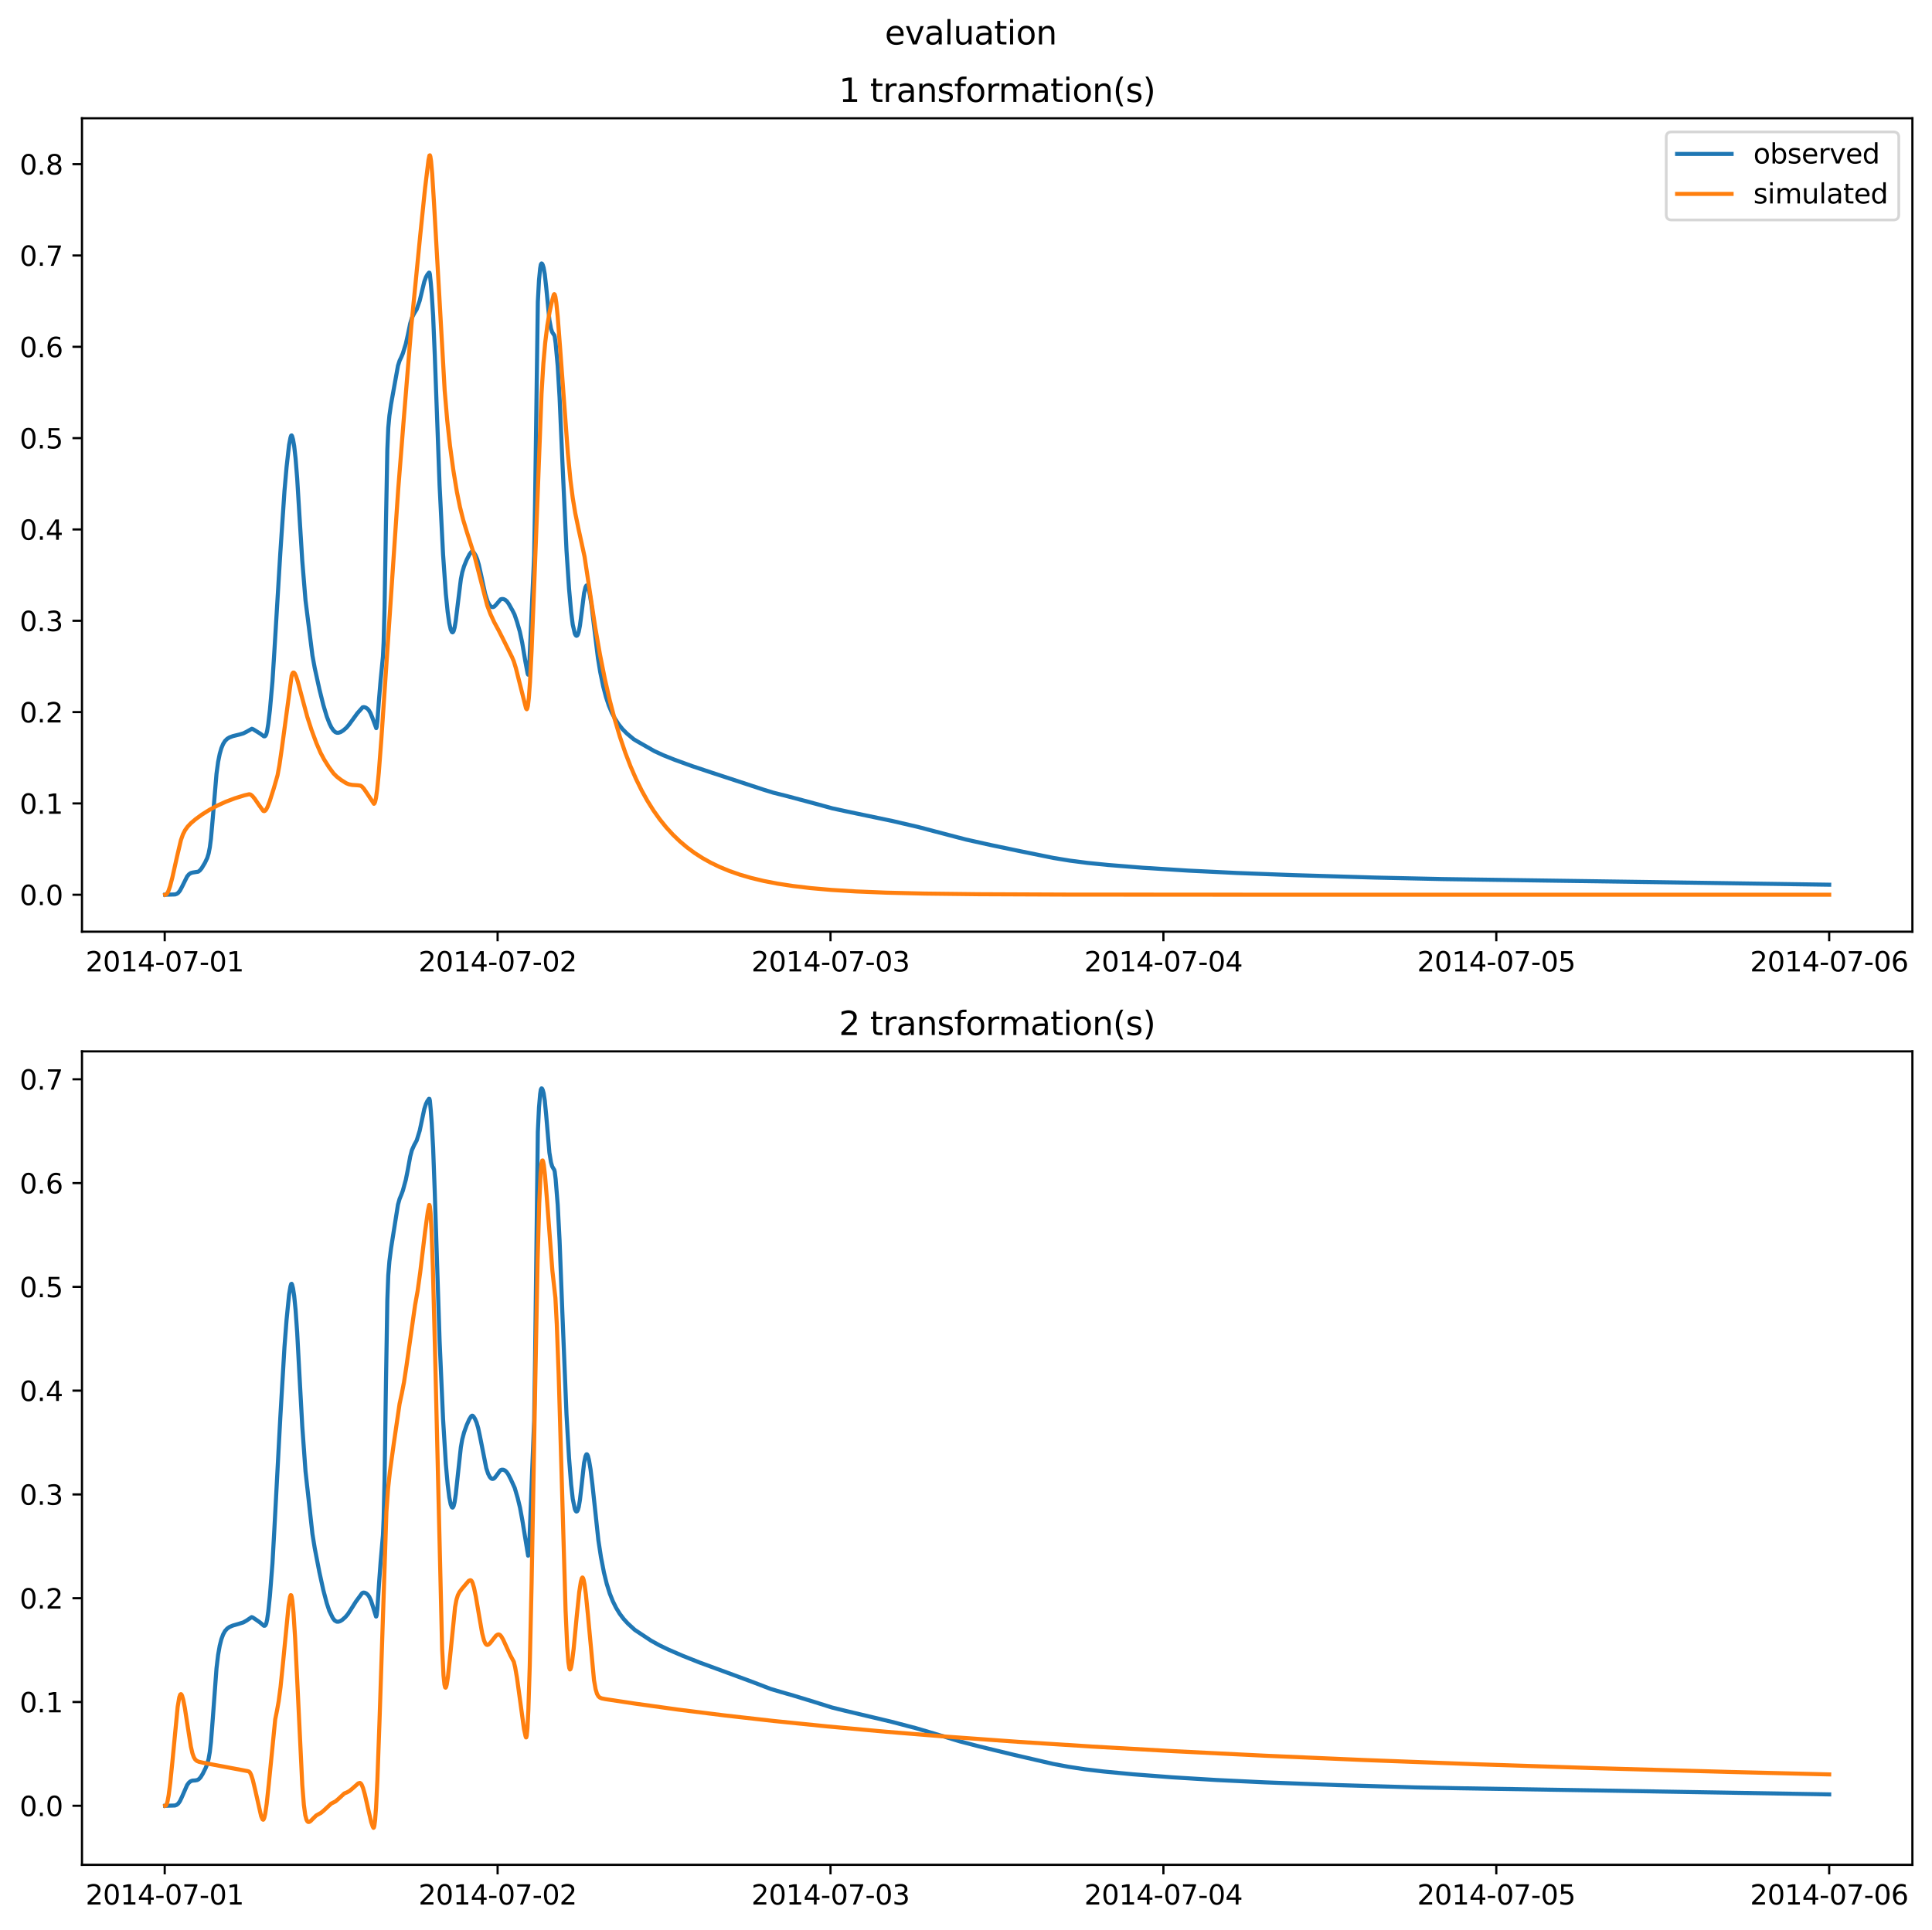 <?xml version="1.0" encoding="utf-8" standalone="no"?>
<!DOCTYPE svg PUBLIC "-//W3C//DTD SVG 1.1//EN"
  "http://www.w3.org/Graphics/SVG/1.1/DTD/svg11.dtd">
<svg xmlns:xlink="http://www.w3.org/1999/xlink" width="709.427pt" height="708.798pt" viewBox="0 0 709.427 708.798" xmlns="http://www.w3.org/2000/svg" version="1.1">
 <defs>
  <style type="text/css">*{stroke-linejoin: round; stroke-linecap: butt}</style>
 </defs>
 <g id="figure_1">
  <g id="patch_1">
   <path d="M 0 708.798 
L 709.427 708.798 
L 709.427 0 
L 0 0 
z
" style="fill: #ffffff"/>
  </g>
  <g id="axes_1">
   <g id="patch_2">
    <path d="M 30.103 342.2 
L 702.227 342.2 
L 702.227 43.44 
L 30.103 43.44 
z
" style="fill: #ffffff"/>
   </g>
   <g id="matplotlib.axis_1">
    <g id="xtick_1">
     <g id="line2d_1">
      <defs>
       <path id="md263e2bfe2" d="M 0 0 
L 0 3.5 
" style="stroke: #000000; stroke-width: 0.8"/>
      </defs>
      <g>
       <use xlink:href="#md263e2bfe2" x="60.484" y="342.2" style="stroke: #000000; stroke-width: 0.8"/>
      </g>
     </g>
     <g id="text_1">
      <!-- 2014-07-01 -->
      <g transform="translate(31.427 356.798) scale(0.1 -0.1)">
       <defs>
        <path id="DejaVuSans-32" d="M 1228 531 
L 3431 531 
L 3431 0 
L 469 0 
L 469 531 
Q 828 903 1448 1529 
Q 2069 2156 2228 2338 
Q 2531 2678 2651 2914 
Q 2772 3150 2772 3378 
Q 2772 3750 2511 3984 
Q 2250 4219 1831 4219 
Q 1534 4219 1204 4116 
Q 875 4013 500 3803 
L 500 4441 
Q 881 4594 1212 4672 
Q 1544 4750 1819 4750 
Q 2544 4750 2975 4387 
Q 3406 4025 3406 3419 
Q 3406 3131 3298 2873 
Q 3191 2616 2906 2266 
Q 2828 2175 2409 1742 
Q 1991 1309 1228 531 
z
" transform="scale(0.016)"/>
        <path id="DejaVuSans-30" d="M 2034 4250 
Q 1547 4250 1301 3770 
Q 1056 3291 1056 2328 
Q 1056 1369 1301 889 
Q 1547 409 2034 409 
Q 2525 409 2770 889 
Q 3016 1369 3016 2328 
Q 3016 3291 2770 3770 
Q 2525 4250 2034 4250 
z
M 2034 4750 
Q 2819 4750 3233 4129 
Q 3647 3509 3647 2328 
Q 3647 1150 3233 529 
Q 2819 -91 2034 -91 
Q 1250 -91 836 529 
Q 422 1150 422 2328 
Q 422 3509 836 4129 
Q 1250 4750 2034 4750 
z
" transform="scale(0.016)"/>
        <path id="DejaVuSans-31" d="M 794 531 
L 1825 531 
L 1825 4091 
L 703 3866 
L 703 4441 
L 1819 4666 
L 2450 4666 
L 2450 531 
L 3481 531 
L 3481 0 
L 794 0 
L 794 531 
z
" transform="scale(0.016)"/>
        <path id="DejaVuSans-34" d="M 2419 4116 
L 825 1625 
L 2419 1625 
L 2419 4116 
z
M 2253 4666 
L 3047 4666 
L 3047 1625 
L 3713 1625 
L 3713 1100 
L 3047 1100 
L 3047 0 
L 2419 0 
L 2419 1100 
L 313 1100 
L 313 1709 
L 2253 4666 
z
" transform="scale(0.016)"/>
        <path id="DejaVuSans-2d" d="M 313 2009 
L 1997 2009 
L 1997 1497 
L 313 1497 
L 313 2009 
z
" transform="scale(0.016)"/>
        <path id="DejaVuSans-37" d="M 525 4666 
L 3525 4666 
L 3525 4397 
L 1831 0 
L 1172 0 
L 2766 4134 
L 525 4134 
L 525 4666 
z
" transform="scale(0.016)"/>
       </defs>
       <use xlink:href="#DejaVuSans-32"/>
       <use xlink:href="#DejaVuSans-30" x="63.623"/>
       <use xlink:href="#DejaVuSans-31" x="127.246"/>
       <use xlink:href="#DejaVuSans-34" x="190.869"/>
       <use xlink:href="#DejaVuSans-2d" x="254.492"/>
       <use xlink:href="#DejaVuSans-30" x="290.576"/>
       <use xlink:href="#DejaVuSans-37" x="354.199"/>
       <use xlink:href="#DejaVuSans-2d" x="417.822"/>
       <use xlink:href="#DejaVuSans-30" x="453.906"/>
       <use xlink:href="#DejaVuSans-31" x="517.529"/>
      </g>
     </g>
    </g>
    <g id="xtick_2">
     <g id="line2d_2">
      <g>
       <use xlink:href="#md263e2bfe2" x="182.723" y="342.2" style="stroke: #000000; stroke-width: 0.8"/>
      </g>
     </g>
     <g id="text_2">
      <!-- 2014-07-02 -->
      <g transform="translate(153.665 356.798) scale(0.1 -0.1)">
       <use xlink:href="#DejaVuSans-32"/>
       <use xlink:href="#DejaVuSans-30" x="63.623"/>
       <use xlink:href="#DejaVuSans-31" x="127.246"/>
       <use xlink:href="#DejaVuSans-34" x="190.869"/>
       <use xlink:href="#DejaVuSans-2d" x="254.492"/>
       <use xlink:href="#DejaVuSans-30" x="290.576"/>
       <use xlink:href="#DejaVuSans-37" x="354.199"/>
       <use xlink:href="#DejaVuSans-2d" x="417.822"/>
       <use xlink:href="#DejaVuSans-30" x="453.906"/>
       <use xlink:href="#DejaVuSans-32" x="517.529"/>
      </g>
     </g>
    </g>
    <g id="xtick_3">
     <g id="line2d_3">
      <g>
       <use xlink:href="#md263e2bfe2" x="304.961" y="342.2" style="stroke: #000000; stroke-width: 0.8"/>
      </g>
     </g>
     <g id="text_3">
      <!-- 2014-07-03 -->
      <g transform="translate(275.903 356.798) scale(0.1 -0.1)">
       <defs>
        <path id="DejaVuSans-33" d="M 2597 2516 
Q 3050 2419 3304 2112 
Q 3559 1806 3559 1356 
Q 3559 666 3084 287 
Q 2609 -91 1734 -91 
Q 1441 -91 1130 -33 
Q 819 25 488 141 
L 488 750 
Q 750 597 1062 519 
Q 1375 441 1716 441 
Q 2309 441 2620 675 
Q 2931 909 2931 1356 
Q 2931 1769 2642 2001 
Q 2353 2234 1838 2234 
L 1294 2234 
L 1294 2753 
L 1863 2753 
Q 2328 2753 2575 2939 
Q 2822 3125 2822 3475 
Q 2822 3834 2567 4026 
Q 2313 4219 1838 4219 
Q 1578 4219 1281 4162 
Q 984 4106 628 3988 
L 628 4550 
Q 988 4650 1302 4700 
Q 1616 4750 1894 4750 
Q 2613 4750 3031 4423 
Q 3450 4097 3450 3541 
Q 3450 3153 3228 2886 
Q 3006 2619 2597 2516 
z
" transform="scale(0.016)"/>
       </defs>
       <use xlink:href="#DejaVuSans-32"/>
       <use xlink:href="#DejaVuSans-30" x="63.623"/>
       <use xlink:href="#DejaVuSans-31" x="127.246"/>
       <use xlink:href="#DejaVuSans-34" x="190.869"/>
       <use xlink:href="#DejaVuSans-2d" x="254.492"/>
       <use xlink:href="#DejaVuSans-30" x="290.576"/>
       <use xlink:href="#DejaVuSans-37" x="354.199"/>
       <use xlink:href="#DejaVuSans-2d" x="417.822"/>
       <use xlink:href="#DejaVuSans-30" x="453.906"/>
       <use xlink:href="#DejaVuSans-33" x="517.529"/>
      </g>
     </g>
    </g>
    <g id="xtick_4">
     <g id="line2d_4">
      <g>
       <use xlink:href="#md263e2bfe2" x="427.199" y="342.2" style="stroke: #000000; stroke-width: 0.8"/>
      </g>
     </g>
     <g id="text_4">
      <!-- 2014-07-04 -->
      <g transform="translate(398.141 356.798) scale(0.1 -0.1)">
       <use xlink:href="#DejaVuSans-32"/>
       <use xlink:href="#DejaVuSans-30" x="63.623"/>
       <use xlink:href="#DejaVuSans-31" x="127.246"/>
       <use xlink:href="#DejaVuSans-34" x="190.869"/>
       <use xlink:href="#DejaVuSans-2d" x="254.492"/>
       <use xlink:href="#DejaVuSans-30" x="290.576"/>
       <use xlink:href="#DejaVuSans-37" x="354.199"/>
       <use xlink:href="#DejaVuSans-2d" x="417.822"/>
       <use xlink:href="#DejaVuSans-30" x="453.906"/>
       <use xlink:href="#DejaVuSans-34" x="517.529"/>
      </g>
     </g>
    </g>
    <g id="xtick_5">
     <g id="line2d_5">
      <g>
       <use xlink:href="#md263e2bfe2" x="549.437" y="342.2" style="stroke: #000000; stroke-width: 0.8"/>
      </g>
     </g>
     <g id="text_5">
      <!-- 2014-07-05 -->
      <g transform="translate(520.38 356.798) scale(0.1 -0.1)">
       <defs>
        <path id="DejaVuSans-35" d="M 691 4666 
L 3169 4666 
L 3169 4134 
L 1269 4134 
L 1269 2991 
Q 1406 3038 1543 3061 
Q 1681 3084 1819 3084 
Q 2600 3084 3056 2656 
Q 3513 2228 3513 1497 
Q 3513 744 3044 326 
Q 2575 -91 1722 -91 
Q 1428 -91 1123 -41 
Q 819 9 494 109 
L 494 744 
Q 775 591 1075 516 
Q 1375 441 1709 441 
Q 2250 441 2565 725 
Q 2881 1009 2881 1497 
Q 2881 1984 2565 2268 
Q 2250 2553 1709 2553 
Q 1456 2553 1204 2497 
Q 953 2441 691 2322 
L 691 4666 
z
" transform="scale(0.016)"/>
       </defs>
       <use xlink:href="#DejaVuSans-32"/>
       <use xlink:href="#DejaVuSans-30" x="63.623"/>
       <use xlink:href="#DejaVuSans-31" x="127.246"/>
       <use xlink:href="#DejaVuSans-34" x="190.869"/>
       <use xlink:href="#DejaVuSans-2d" x="254.492"/>
       <use xlink:href="#DejaVuSans-30" x="290.576"/>
       <use xlink:href="#DejaVuSans-37" x="354.199"/>
       <use xlink:href="#DejaVuSans-2d" x="417.822"/>
       <use xlink:href="#DejaVuSans-30" x="453.906"/>
       <use xlink:href="#DejaVuSans-35" x="517.529"/>
      </g>
     </g>
    </g>
    <g id="xtick_6">
     <g id="line2d_6">
      <g>
       <use xlink:href="#md263e2bfe2" x="671.676" y="342.2" style="stroke: #000000; stroke-width: 0.8"/>
      </g>
     </g>
     <g id="text_6">
      <!-- 2014-07-06 -->
      <g transform="translate(642.618 356.798) scale(0.1 -0.1)">
       <defs>
        <path id="DejaVuSans-36" d="M 2113 2584 
Q 1688 2584 1439 2293 
Q 1191 2003 1191 1497 
Q 1191 994 1439 701 
Q 1688 409 2113 409 
Q 2538 409 2786 701 
Q 3034 994 3034 1497 
Q 3034 2003 2786 2293 
Q 2538 2584 2113 2584 
z
M 3366 4563 
L 3366 3988 
Q 3128 4100 2886 4159 
Q 2644 4219 2406 4219 
Q 1781 4219 1451 3797 
Q 1122 3375 1075 2522 
Q 1259 2794 1537 2939 
Q 1816 3084 2150 3084 
Q 2853 3084 3261 2657 
Q 3669 2231 3669 1497 
Q 3669 778 3244 343 
Q 2819 -91 2113 -91 
Q 1303 -91 875 529 
Q 447 1150 447 2328 
Q 447 3434 972 4092 
Q 1497 4750 2381 4750 
Q 2619 4750 2861 4703 
Q 3103 4656 3366 4563 
z
" transform="scale(0.016)"/>
       </defs>
       <use xlink:href="#DejaVuSans-32"/>
       <use xlink:href="#DejaVuSans-30" x="63.623"/>
       <use xlink:href="#DejaVuSans-31" x="127.246"/>
       <use xlink:href="#DejaVuSans-34" x="190.869"/>
       <use xlink:href="#DejaVuSans-2d" x="254.492"/>
       <use xlink:href="#DejaVuSans-30" x="290.576"/>
       <use xlink:href="#DejaVuSans-37" x="354.199"/>
       <use xlink:href="#DejaVuSans-2d" x="417.822"/>
       <use xlink:href="#DejaVuSans-30" x="453.906"/>
       <use xlink:href="#DejaVuSans-36" x="517.529"/>
      </g>
     </g>
    </g>
   </g>
   <g id="matplotlib.axis_2">
    <g id="ytick_1">
     <g id="line2d_7">
      <defs>
       <path id="m4f3eb4eb2c" d="M 0 0 
L -3.5 0 
" style="stroke: #000000; stroke-width: 0.8"/>
      </defs>
      <g>
       <use xlink:href="#m4f3eb4eb2c" x="30.103" y="328.62" style="stroke: #000000; stroke-width: 0.8"/>
      </g>
     </g>
     <g id="text_7">
      <!-- 0.0 -->
      <g transform="translate(7.2 332.419) scale(0.1 -0.1)">
       <defs>
        <path id="DejaVuSans-2e" d="M 684 794 
L 1344 794 
L 1344 0 
L 684 0 
L 684 794 
z
" transform="scale(0.016)"/>
       </defs>
       <use xlink:href="#DejaVuSans-30"/>
       <use xlink:href="#DejaVuSans-2e" x="63.623"/>
       <use xlink:href="#DejaVuSans-30" x="95.41"/>
      </g>
     </g>
    </g>
    <g id="ytick_2">
     <g id="line2d_8">
      <g>
       <use xlink:href="#m4f3eb4eb2c" x="30.103" y="295.079" style="stroke: #000000; stroke-width: 0.8"/>
      </g>
     </g>
     <g id="text_8">
      <!-- 0.1 -->
      <g transform="translate(7.2 298.878) scale(0.1 -0.1)">
       <use xlink:href="#DejaVuSans-30"/>
       <use xlink:href="#DejaVuSans-2e" x="63.623"/>
       <use xlink:href="#DejaVuSans-31" x="95.41"/>
      </g>
     </g>
    </g>
    <g id="ytick_3">
     <g id="line2d_9">
      <g>
       <use xlink:href="#m4f3eb4eb2c" x="30.103" y="261.538" style="stroke: #000000; stroke-width: 0.8"/>
      </g>
     </g>
     <g id="text_9">
      <!-- 0.2 -->
      <g transform="translate(7.2 265.337) scale(0.1 -0.1)">
       <use xlink:href="#DejaVuSans-30"/>
       <use xlink:href="#DejaVuSans-2e" x="63.623"/>
       <use xlink:href="#DejaVuSans-32" x="95.41"/>
      </g>
     </g>
    </g>
    <g id="ytick_4">
     <g id="line2d_10">
      <g>
       <use xlink:href="#m4f3eb4eb2c" x="30.103" y="227.997" style="stroke: #000000; stroke-width: 0.8"/>
      </g>
     </g>
     <g id="text_10">
      <!-- 0.3 -->
      <g transform="translate(7.2 231.796) scale(0.1 -0.1)">
       <use xlink:href="#DejaVuSans-30"/>
       <use xlink:href="#DejaVuSans-2e" x="63.623"/>
       <use xlink:href="#DejaVuSans-33" x="95.41"/>
      </g>
     </g>
    </g>
    <g id="ytick_5">
     <g id="line2d_11">
      <g>
       <use xlink:href="#m4f3eb4eb2c" x="30.103" y="194.456" style="stroke: #000000; stroke-width: 0.8"/>
      </g>
     </g>
     <g id="text_11">
      <!-- 0.4 -->
      <g transform="translate(7.2 198.255) scale(0.1 -0.1)">
       <use xlink:href="#DejaVuSans-30"/>
       <use xlink:href="#DejaVuSans-2e" x="63.623"/>
       <use xlink:href="#DejaVuSans-34" x="95.41"/>
      </g>
     </g>
    </g>
    <g id="ytick_6">
     <g id="line2d_12">
      <g>
       <use xlink:href="#m4f3eb4eb2c" x="30.103" y="160.915" style="stroke: #000000; stroke-width: 0.8"/>
      </g>
     </g>
     <g id="text_12">
      <!-- 0.5 -->
      <g transform="translate(7.2 164.714) scale(0.1 -0.1)">
       <use xlink:href="#DejaVuSans-30"/>
       <use xlink:href="#DejaVuSans-2e" x="63.623"/>
       <use xlink:href="#DejaVuSans-35" x="95.41"/>
      </g>
     </g>
    </g>
    <g id="ytick_7">
     <g id="line2d_13">
      <g>
       <use xlink:href="#m4f3eb4eb2c" x="30.103" y="127.374" style="stroke: #000000; stroke-width: 0.8"/>
      </g>
     </g>
     <g id="text_13">
      <!-- 0.6 -->
      <g transform="translate(7.2 131.174) scale(0.1 -0.1)">
       <use xlink:href="#DejaVuSans-30"/>
       <use xlink:href="#DejaVuSans-2e" x="63.623"/>
       <use xlink:href="#DejaVuSans-36" x="95.41"/>
      </g>
     </g>
    </g>
    <g id="ytick_8">
     <g id="line2d_14">
      <g>
       <use xlink:href="#m4f3eb4eb2c" x="30.103" y="93.833" style="stroke: #000000; stroke-width: 0.8"/>
      </g>
     </g>
     <g id="text_14">
      <!-- 0.7 -->
      <g transform="translate(7.2 97.633) scale(0.1 -0.1)">
       <use xlink:href="#DejaVuSans-30"/>
       <use xlink:href="#DejaVuSans-2e" x="63.623"/>
       <use xlink:href="#DejaVuSans-37" x="95.41"/>
      </g>
     </g>
    </g>
    <g id="ytick_9">
     <g id="line2d_15">
      <g>
       <use xlink:href="#m4f3eb4eb2c" x="30.103" y="60.292" style="stroke: #000000; stroke-width: 0.8"/>
      </g>
     </g>
     <g id="text_15">
      <!-- 0.8 -->
      <g transform="translate(7.2 64.092) scale(0.1 -0.1)">
       <defs>
        <path id="DejaVuSans-38" d="M 2034 2216 
Q 1584 2216 1326 1975 
Q 1069 1734 1069 1313 
Q 1069 891 1326 650 
Q 1584 409 2034 409 
Q 2484 409 2743 651 
Q 3003 894 3003 1313 
Q 3003 1734 2745 1975 
Q 2488 2216 2034 2216 
z
M 1403 2484 
Q 997 2584 770 2862 
Q 544 3141 544 3541 
Q 544 4100 942 4425 
Q 1341 4750 2034 4750 
Q 2731 4750 3128 4425 
Q 3525 4100 3525 3541 
Q 3525 3141 3298 2862 
Q 3072 2584 2669 2484 
Q 3125 2378 3379 2068 
Q 3634 1759 3634 1313 
Q 3634 634 3220 271 
Q 2806 -91 2034 -91 
Q 1263 -91 848 271 
Q 434 634 434 1313 
Q 434 1759 690 2068 
Q 947 2378 1403 2484 
z
M 1172 3481 
Q 1172 3119 1398 2916 
Q 1625 2713 2034 2713 
Q 2441 2713 2670 2916 
Q 2900 3119 2900 3481 
Q 2900 3844 2670 4047 
Q 2441 4250 2034 4250 
Q 1625 4250 1398 4047 
Q 1172 3844 1172 3481 
z
" transform="scale(0.016)"/>
       </defs>
       <use xlink:href="#DejaVuSans-30"/>
       <use xlink:href="#DejaVuSans-2e" x="63.623"/>
       <use xlink:href="#DejaVuSans-38" x="95.41"/>
      </g>
     </g>
    </g>
   </g>
   <g id="line2d_16">
    <path d="M 60.654 328.62 
L 64.304 328.515 
L 64.983 328.262 
L 65.493 327.868 
L 66.087 327.11 
L 66.766 325.851 
L 68.719 321.913 
L 69.398 321.11 
L 70.077 320.66 
L 70.756 320.473 
L 72.793 320.152 
L 73.387 319.695 
L 74.066 318.873 
L 75.255 316.9 
L 76.104 315.098 
L 76.613 313.427 
L 77.038 311.251 
L 77.462 308.032 
L 78.141 300.39 
L 79.499 284.209 
L 80.093 279.833 
L 80.688 276.871 
L 81.282 274.806 
L 81.961 273.197 
L 82.64 272.132 
L 83.404 271.373 
L 84.253 270.845 
L 85.526 270.368 
L 87.988 269.757 
L 89.346 269.359 
L 90.535 268.768 
L 92.487 267.663 
L 92.996 267.866 
L 95.543 269.445 
L 96.901 270.442 
L 97.241 270.428 
L 97.495 270.225 
L 97.75 269.763 
L 98.09 268.488 
L 98.514 265.835 
L 99.108 260.821 
L 100.042 250.318 
L 100.721 239.67 
L 101.994 218.568 
L 102.928 203.145 
L 104.456 180.361 
L 105.22 171.608 
L 106.154 163.374 
L 106.663 160.741 
L 106.918 159.996 
L 107.088 159.928 
L 107.258 160.202 
L 107.597 161.399 
L 108.022 163.817 
L 108.531 168.324 
L 109.125 175.741 
L 109.974 189.624 
L 110.993 206 
L 112.181 220.49 
L 114.728 240.789 
L 115.577 245.397 
L 117.274 253.104 
L 118.717 258.907 
L 119.991 263.156 
L 121.009 265.796 
L 121.688 267.17 
L 122.452 268.278 
L 123.132 268.907 
L 123.726 269.136 
L 124.32 269.127 
L 125.084 268.881 
L 126.018 268.295 
L 127.206 267.272 
L 128.14 266.184 
L 131.196 261.996 
L 133.148 259.791 
L 133.658 259.712 
L 134.252 259.872 
L 134.931 260.305 
L 135.44 260.873 
L 136.034 261.893 
L 136.714 263.557 
L 138.157 267.444 
L 138.326 266.919 
L 138.581 264.847 
L 139.175 256.861 
L 139.77 249.731 
L 140.618 241.151 
L 140.873 235.871 
L 141.213 223.089 
L 141.722 192.151 
L 142.231 165.107 
L 142.571 157.18 
L 142.995 152.601 
L 143.589 148.478 
L 146.136 134.332 
L 146.73 132.485 
L 147.409 131.034 
L 147.919 129.834 
L 149.022 126.278 
L 149.701 123.272 
L 150.635 118.791 
L 151.229 116.782 
L 152.078 115.113 
L 153.012 113.599 
L 154.116 110.438 
L 154.88 107.265 
L 155.813 103.399 
L 156.407 101.809 
L 156.917 100.887 
L 157.511 100.146 
L 157.681 100.163 
L 157.851 100.739 
L 158.19 104.017 
L 158.53 107.982 
L 159.039 115.993 
L 159.633 129.999 
L 161.416 178.281 
L 162.689 203.586 
L 163.708 218.094 
L 164.387 224.765 
L 164.981 228.937 
L 165.49 231.195 
L 165.915 232.116 
L 166.17 232.255 
L 166.339 232.159 
L 166.594 231.703 
L 166.934 230.474 
L 167.358 227.977 
L 168.122 221.656 
L 169.226 212.758 
L 169.735 210.203 
L 170.414 207.944 
L 171.348 205.639 
L 172.366 203.64 
L 173.045 202.732 
L 173.385 202.542 
L 173.64 202.619 
L 174.064 203.053 
L 174.658 204.017 
L 175.253 205.455 
L 175.847 207.511 
L 176.696 211.364 
L 178.139 218.05 
L 178.988 220.724 
L 179.582 221.95 
L 180.176 222.701 
L 180.685 222.983 
L 181.11 222.971 
L 181.534 222.743 
L 182.128 222.132 
L 183.826 220.139 
L 184.336 219.994 
L 184.93 220.05 
L 185.524 220.324 
L 186.118 220.843 
L 186.797 221.768 
L 188.155 224.164 
L 188.919 225.676 
L 189.853 228.405 
L 190.872 231.964 
L 191.721 235.901 
L 192.909 242.927 
L 193.758 247.427 
L 193.928 247.802 
L 194.013 247.71 
L 194.183 246.533 
L 194.437 242.282 
L 196.135 204.157 
L 196.474 184.83 
L 197.493 110.81 
L 197.918 102.953 
L 198.342 98.596 
L 198.597 97.143 
L 198.851 96.766 
L 199.021 96.836 
L 199.276 97.25 
L 199.615 98.336 
L 200.04 100.719 
L 200.549 105.322 
L 201.738 117.532 
L 202.332 120.717 
L 202.756 121.98 
L 203.265 122.765 
L 203.52 123.094 
L 203.69 123.67 
L 204.029 126.063 
L 204.793 134.437 
L 205.473 145.897 
L 206.491 169.091 
L 208.019 202.204 
L 208.953 216.234 
L 209.717 224.782 
L 210.311 229.402 
L 211.075 232.719 
L 211.415 233.357 
L 211.669 233.527 
L 211.924 233.437 
L 212.179 233.062 
L 212.518 232.036 
L 212.943 229.835 
L 213.452 225.971 
L 214.471 217.862 
L 214.98 215.677 
L 215.32 215.055 
L 215.489 215.016 
L 215.744 215.272 
L 216.084 216.146 
L 216.593 218.435 
L 217.187 222.147 
L 218.121 229.901 
L 219.564 241.727 
L 220.413 246.891 
L 221.516 252.185 
L 222.535 256.057 
L 223.554 259.125 
L 224.657 261.753 
L 225.761 263.862 
L 227.119 265.966 
L 228.562 267.765 
L 230.175 269.395 
L 232.722 271.526 
L 234.08 272.328 
L 240.277 275.869 
L 243.587 277.391 
L 247.577 278.993 
L 254.198 281.4 
L 261.668 283.885 
L 280.344 290.023 
L 283.909 291.12 
L 289.342 292.497 
L 299.698 295.266 
L 305.64 296.896 
L 310.903 298.031 
L 327.881 301.584 
L 337.388 303.802 
L 343.33 305.368 
L 354.62 308.328 
L 364.043 310.421 
L 374.823 312.673 
L 386.878 315.121 
L 392.905 316.104 
L 399.356 316.937 
L 406.911 317.692 
L 419.644 318.71 
L 436.367 319.765 
L 454.109 320.629 
L 474.651 321.412 
L 504.871 322.317 
L 529.828 322.872 
L 609.368 324.017 
L 671.676 324.943 
L 671.676 324.943 
" clip-path="url(#p56180c4147)" style="fill: none; stroke: #1f77b4; stroke-width: 1.5; stroke-linecap: square"/>
   </g>
   <g id="line2d_17">
    <path d="M 60.654 328.62 
L 61.079 328.458 
L 61.418 328.082 
L 61.843 327.263 
L 62.437 325.549 
L 63.286 322.311 
L 64.983 314.718 
L 66.427 308.579 
L 67.191 306.421 
L 67.955 304.926 
L 68.888 303.618 
L 70.077 302.364 
L 71.859 300.845 
L 74.236 299.119 
L 76.953 297.416 
L 79.839 295.867 
L 82.895 294.478 
L 86.205 293.22 
L 89.771 292.107 
L 91.553 291.704 
L 92.063 291.865 
L 92.657 292.328 
L 93.506 293.334 
L 95.119 295.697 
L 96.647 297.817 
L 96.986 297.934 
L 97.326 297.796 
L 97.75 297.298 
L 98.259 296.315 
L 99.023 294.314 
L 100.551 289.518 
L 101.91 284.781 
L 102.589 281.145 
L 103.522 274.661 
L 107.088 248.164 
L 107.427 247.275 
L 107.682 247.013 
L 107.937 247.04 
L 108.276 247.432 
L 108.701 248.348 
L 109.38 250.429 
L 110.738 255.52 
L 112.86 263.37 
L 114.388 268.11 
L 116.171 272.919 
L 117.699 276.469 
L 119.057 279.018 
L 120.755 281.713 
L 122.452 284.022 
L 123.641 285.224 
L 125.169 286.415 
L 127.121 287.656 
L 128.14 288.068 
L 129.328 288.296 
L 131.451 288.434 
L 132.384 288.562 
L 132.894 288.886 
L 133.573 289.619 
L 134.591 291.105 
L 137.308 295.223 
L 137.478 295.101 
L 137.732 294.535 
L 138.072 293.023 
L 138.496 289.961 
L 139.09 283.861 
L 140.024 271.546 
L 143.25 223.833 
L 146.221 179.762 
L 148.173 155.067 
L 151.06 119.508 
L 152.503 104.85 
L 154.285 86.667 
L 156.068 69.233 
L 157.341 58.795 
L 157.681 57.135 
L 157.851 57.041 
L 158.02 57.485 
L 158.275 59.092 
L 158.699 63.818 
L 159.379 74.737 
L 163.283 143.4 
L 164.217 154.357 
L 165.236 163.689 
L 166.424 172.443 
L 167.782 180.711 
L 168.886 186.165 
L 170.074 190.904 
L 171.433 195.392 
L 174.149 203.871 
L 178.903 222.373 
L 180.091 225.519 
L 181.449 228.472 
L 183.147 231.605 
L 184.59 234.443 
L 187.986 241.283 
L 188.665 242.883 
L 189.429 245.38 
L 190.787 250.79 
L 193.164 260.201 
L 193.419 260.498 
L 193.588 260.286 
L 193.843 259.239 
L 194.183 256.391 
L 194.607 250.574 
L 195.201 238.932 
L 196.135 215.488 
L 198.851 144.502 
L 199.53 133.476 
L 200.21 125.752 
L 200.974 119.573 
L 201.822 114.555 
L 202.756 110.323 
L 203.35 108.233 
L 203.52 108.035 
L 203.69 108.173 
L 203.945 109.027 
L 204.284 111.256 
L 204.793 116.357 
L 205.727 128.608 
L 208.529 166.628 
L 209.462 176.29 
L 210.311 182.895 
L 211.245 188.538 
L 212.348 193.896 
L 214.64 204.401 
L 215.914 212.834 
L 218.545 230.284 
L 220.328 240.506 
L 222.111 249.414 
L 223.893 257.197 
L 225.761 264.339 
L 227.628 270.61 
L 229.581 276.379 
L 231.533 281.466 
L 233.57 286.156 
L 235.608 290.304 
L 237.73 294.131 
L 239.937 297.652 
L 242.229 300.882 
L 244.606 303.836 
L 247.068 306.532 
L 249.614 308.984 
L 252.246 311.209 
L 255.047 313.282 
L 257.933 315.143 
L 260.989 316.853 
L 264.3 318.451 
L 267.865 319.919 
L 271.685 321.249 
L 275.844 322.46 
L 280.428 323.56 
L 285.522 324.548 
L 291.209 325.422 
L 297.745 326.194 
L 305.3 326.856 
L 314.299 327.411 
L 325.334 327.858 
L 339.51 328.199 
L 359.289 328.436 
L 391.461 328.572 
L 469.898 328.618 
L 671.676 328.62 
L 671.676 328.62 
" clip-path="url(#p56180c4147)" style="fill: none; stroke: #ff7f0e; stroke-width: 1.5; stroke-linecap: square"/>
   </g>
   <g id="patch_3">
    <path d="M 30.103 342.2 
L 30.103 43.44 
" style="fill: none; stroke: #000000; stroke-width: 0.8; stroke-linejoin: miter; stroke-linecap: square"/>
   </g>
   <g id="patch_4">
    <path d="M 702.227 342.2 
L 702.227 43.44 
" style="fill: none; stroke: #000000; stroke-width: 0.8; stroke-linejoin: miter; stroke-linecap: square"/>
   </g>
   <g id="patch_5">
    <path d="M 30.103 342.2 
L 702.227 342.2 
" style="fill: none; stroke: #000000; stroke-width: 0.8; stroke-linejoin: miter; stroke-linecap: square"/>
   </g>
   <g id="patch_6">
    <path d="M 30.103 43.44 
L 702.227 43.44 
" style="fill: none; stroke: #000000; stroke-width: 0.8; stroke-linejoin: miter; stroke-linecap: square"/>
   </g>
   <g id="text_16">
    <!-- 1 transformation(s) -->
    <g transform="translate(308.05 37.44) scale(0.12 -0.12)">
     <defs>
      <path id="DejaVuSans-20" transform="scale(0.016)"/>
      <path id="DejaVuSans-74" d="M 1172 4494 
L 1172 3500 
L 2356 3500 
L 2356 3053 
L 1172 3053 
L 1172 1153 
Q 1172 725 1289 603 
Q 1406 481 1766 481 
L 2356 481 
L 2356 0 
L 1766 0 
Q 1100 0 847 248 
Q 594 497 594 1153 
L 594 3053 
L 172 3053 
L 172 3500 
L 594 3500 
L 594 4494 
L 1172 4494 
z
" transform="scale(0.016)"/>
      <path id="DejaVuSans-72" d="M 2631 2963 
Q 2534 3019 2420 3045 
Q 2306 3072 2169 3072 
Q 1681 3072 1420 2755 
Q 1159 2438 1159 1844 
L 1159 0 
L 581 0 
L 581 3500 
L 1159 3500 
L 1159 2956 
Q 1341 3275 1631 3429 
Q 1922 3584 2338 3584 
Q 2397 3584 2469 3576 
Q 2541 3569 2628 3553 
L 2631 2963 
z
" transform="scale(0.016)"/>
      <path id="DejaVuSans-61" d="M 2194 1759 
Q 1497 1759 1228 1600 
Q 959 1441 959 1056 
Q 959 750 1161 570 
Q 1363 391 1709 391 
Q 2188 391 2477 730 
Q 2766 1069 2766 1631 
L 2766 1759 
L 2194 1759 
z
M 3341 1997 
L 3341 0 
L 2766 0 
L 2766 531 
Q 2569 213 2275 61 
Q 1981 -91 1556 -91 
Q 1019 -91 701 211 
Q 384 513 384 1019 
Q 384 1609 779 1909 
Q 1175 2209 1959 2209 
L 2766 2209 
L 2766 2266 
Q 2766 2663 2505 2880 
Q 2244 3097 1772 3097 
Q 1472 3097 1187 3025 
Q 903 2953 641 2809 
L 641 3341 
Q 956 3463 1253 3523 
Q 1550 3584 1831 3584 
Q 2591 3584 2966 3190 
Q 3341 2797 3341 1997 
z
" transform="scale(0.016)"/>
      <path id="DejaVuSans-6e" d="M 3513 2113 
L 3513 0 
L 2938 0 
L 2938 2094 
Q 2938 2591 2744 2837 
Q 2550 3084 2163 3084 
Q 1697 3084 1428 2787 
Q 1159 2491 1159 1978 
L 1159 0 
L 581 0 
L 581 3500 
L 1159 3500 
L 1159 2956 
Q 1366 3272 1645 3428 
Q 1925 3584 2291 3584 
Q 2894 3584 3203 3211 
Q 3513 2838 3513 2113 
z
" transform="scale(0.016)"/>
      <path id="DejaVuSans-73" d="M 2834 3397 
L 2834 2853 
Q 2591 2978 2328 3040 
Q 2066 3103 1784 3103 
Q 1356 3103 1142 2972 
Q 928 2841 928 2578 
Q 928 2378 1081 2264 
Q 1234 2150 1697 2047 
L 1894 2003 
Q 2506 1872 2764 1633 
Q 3022 1394 3022 966 
Q 3022 478 2636 193 
Q 2250 -91 1575 -91 
Q 1294 -91 989 -36 
Q 684 19 347 128 
L 347 722 
Q 666 556 975 473 
Q 1284 391 1588 391 
Q 1994 391 2212 530 
Q 2431 669 2431 922 
Q 2431 1156 2273 1281 
Q 2116 1406 1581 1522 
L 1381 1569 
Q 847 1681 609 1914 
Q 372 2147 372 2553 
Q 372 3047 722 3315 
Q 1072 3584 1716 3584 
Q 2034 3584 2315 3537 
Q 2597 3491 2834 3397 
z
" transform="scale(0.016)"/>
      <path id="DejaVuSans-66" d="M 2375 4863 
L 2375 4384 
L 1825 4384 
Q 1516 4384 1395 4259 
Q 1275 4134 1275 3809 
L 1275 3500 
L 2222 3500 
L 2222 3053 
L 1275 3053 
L 1275 0 
L 697 0 
L 697 3053 
L 147 3053 
L 147 3500 
L 697 3500 
L 697 3744 
Q 697 4328 969 4595 
Q 1241 4863 1831 4863 
L 2375 4863 
z
" transform="scale(0.016)"/>
      <path id="DejaVuSans-6f" d="M 1959 3097 
Q 1497 3097 1228 2736 
Q 959 2375 959 1747 
Q 959 1119 1226 758 
Q 1494 397 1959 397 
Q 2419 397 2687 759 
Q 2956 1122 2956 1747 
Q 2956 2369 2687 2733 
Q 2419 3097 1959 3097 
z
M 1959 3584 
Q 2709 3584 3137 3096 
Q 3566 2609 3566 1747 
Q 3566 888 3137 398 
Q 2709 -91 1959 -91 
Q 1206 -91 779 398 
Q 353 888 353 1747 
Q 353 2609 779 3096 
Q 1206 3584 1959 3584 
z
" transform="scale(0.016)"/>
      <path id="DejaVuSans-6d" d="M 3328 2828 
Q 3544 3216 3844 3400 
Q 4144 3584 4550 3584 
Q 5097 3584 5394 3201 
Q 5691 2819 5691 2113 
L 5691 0 
L 5113 0 
L 5113 2094 
Q 5113 2597 4934 2840 
Q 4756 3084 4391 3084 
Q 3944 3084 3684 2787 
Q 3425 2491 3425 1978 
L 3425 0 
L 2847 0 
L 2847 2094 
Q 2847 2600 2669 2842 
Q 2491 3084 2119 3084 
Q 1678 3084 1418 2786 
Q 1159 2488 1159 1978 
L 1159 0 
L 581 0 
L 581 3500 
L 1159 3500 
L 1159 2956 
Q 1356 3278 1631 3431 
Q 1906 3584 2284 3584 
Q 2666 3584 2933 3390 
Q 3200 3197 3328 2828 
z
" transform="scale(0.016)"/>
      <path id="DejaVuSans-69" d="M 603 3500 
L 1178 3500 
L 1178 0 
L 603 0 
L 603 3500 
z
M 603 4863 
L 1178 4863 
L 1178 4134 
L 603 4134 
L 603 4863 
z
" transform="scale(0.016)"/>
      <path id="DejaVuSans-28" d="M 1984 4856 
Q 1566 4138 1362 3434 
Q 1159 2731 1159 2009 
Q 1159 1288 1364 580 
Q 1569 -128 1984 -844 
L 1484 -844 
Q 1016 -109 783 600 
Q 550 1309 550 2009 
Q 550 2706 781 3412 
Q 1013 4119 1484 4856 
L 1984 4856 
z
" transform="scale(0.016)"/>
      <path id="DejaVuSans-29" d="M 513 4856 
L 1013 4856 
Q 1481 4119 1714 3412 
Q 1947 2706 1947 2009 
Q 1947 1309 1714 600 
Q 1481 -109 1013 -844 
L 513 -844 
Q 928 -128 1133 580 
Q 1338 1288 1338 2009 
Q 1338 2731 1133 3434 
Q 928 4138 513 4856 
z
" transform="scale(0.016)"/>
     </defs>
     <use xlink:href="#DejaVuSans-31"/>
     <use xlink:href="#DejaVuSans-20" x="63.623"/>
     <use xlink:href="#DejaVuSans-74" x="95.41"/>
     <use xlink:href="#DejaVuSans-72" x="134.619"/>
     <use xlink:href="#DejaVuSans-61" x="175.732"/>
     <use xlink:href="#DejaVuSans-6e" x="237.012"/>
     <use xlink:href="#DejaVuSans-73" x="300.391"/>
     <use xlink:href="#DejaVuSans-66" x="352.49"/>
     <use xlink:href="#DejaVuSans-6f" x="387.695"/>
     <use xlink:href="#DejaVuSans-72" x="448.877"/>
     <use xlink:href="#DejaVuSans-6d" x="488.24"/>
     <use xlink:href="#DejaVuSans-61" x="585.652"/>
     <use xlink:href="#DejaVuSans-74" x="646.932"/>
     <use xlink:href="#DejaVuSans-69" x="686.141"/>
     <use xlink:href="#DejaVuSans-6f" x="713.924"/>
     <use xlink:href="#DejaVuSans-6e" x="775.105"/>
     <use xlink:href="#DejaVuSans-28" x="838.484"/>
     <use xlink:href="#DejaVuSans-73" x="877.498"/>
     <use xlink:href="#DejaVuSans-29" x="929.598"/>
    </g>
   </g>
   <g id="legend_1">
    <g id="patch_7">
     <path d="M 613.833 80.796 
L 695.227 80.796 
Q 697.227 80.796 697.227 78.796 
L 697.227 50.44 
Q 697.227 48.44 695.227 48.44 
L 613.833 48.44 
Q 611.833 48.44 611.833 50.44 
L 611.833 78.796 
Q 611.833 80.796 613.833 80.796 
z
" style="fill: #ffffff; opacity: 0.8; stroke: #cccccc; stroke-linejoin: miter"/>
    </g>
    <g id="line2d_18">
     <path d="M 615.833 56.538 
L 625.833 56.538 
L 635.833 56.538 
" style="fill: none; stroke: #1f77b4; stroke-width: 1.5; stroke-linecap: square"/>
    </g>
    <g id="text_17">
     <!-- observed -->
     <g transform="translate(643.833 60.038) scale(0.1 -0.1)">
      <defs>
       <path id="DejaVuSans-62" d="M 3116 1747 
Q 3116 2381 2855 2742 
Q 2594 3103 2138 3103 
Q 1681 3103 1420 2742 
Q 1159 2381 1159 1747 
Q 1159 1113 1420 752 
Q 1681 391 2138 391 
Q 2594 391 2855 752 
Q 3116 1113 3116 1747 
z
M 1159 2969 
Q 1341 3281 1617 3432 
Q 1894 3584 2278 3584 
Q 2916 3584 3314 3078 
Q 3713 2572 3713 1747 
Q 3713 922 3314 415 
Q 2916 -91 2278 -91 
Q 1894 -91 1617 61 
Q 1341 213 1159 525 
L 1159 0 
L 581 0 
L 581 4863 
L 1159 4863 
L 1159 2969 
z
" transform="scale(0.016)"/>
       <path id="DejaVuSans-65" d="M 3597 1894 
L 3597 1613 
L 953 1613 
Q 991 1019 1311 708 
Q 1631 397 2203 397 
Q 2534 397 2845 478 
Q 3156 559 3463 722 
L 3463 178 
Q 3153 47 2828 -22 
Q 2503 -91 2169 -91 
Q 1331 -91 842 396 
Q 353 884 353 1716 
Q 353 2575 817 3079 
Q 1281 3584 2069 3584 
Q 2775 3584 3186 3129 
Q 3597 2675 3597 1894 
z
M 3022 2063 
Q 3016 2534 2758 2815 
Q 2500 3097 2075 3097 
Q 1594 3097 1305 2825 
Q 1016 2553 972 2059 
L 3022 2063 
z
" transform="scale(0.016)"/>
       <path id="DejaVuSans-76" d="M 191 3500 
L 800 3500 
L 1894 563 
L 2988 3500 
L 3597 3500 
L 2284 0 
L 1503 0 
L 191 3500 
z
" transform="scale(0.016)"/>
       <path id="DejaVuSans-64" d="M 2906 2969 
L 2906 4863 
L 3481 4863 
L 3481 0 
L 2906 0 
L 2906 525 
Q 2725 213 2448 61 
Q 2172 -91 1784 -91 
Q 1150 -91 751 415 
Q 353 922 353 1747 
Q 353 2572 751 3078 
Q 1150 3584 1784 3584 
Q 2172 3584 2448 3432 
Q 2725 3281 2906 2969 
z
M 947 1747 
Q 947 1113 1208 752 
Q 1469 391 1925 391 
Q 2381 391 2643 752 
Q 2906 1113 2906 1747 
Q 2906 2381 2643 2742 
Q 2381 3103 1925 3103 
Q 1469 3103 1208 2742 
Q 947 2381 947 1747 
z
" transform="scale(0.016)"/>
      </defs>
      <use xlink:href="#DejaVuSans-6f"/>
      <use xlink:href="#DejaVuSans-62" x="61.182"/>
      <use xlink:href="#DejaVuSans-73" x="124.658"/>
      <use xlink:href="#DejaVuSans-65" x="176.758"/>
      <use xlink:href="#DejaVuSans-72" x="238.281"/>
      <use xlink:href="#DejaVuSans-76" x="279.395"/>
      <use xlink:href="#DejaVuSans-65" x="338.574"/>
      <use xlink:href="#DejaVuSans-64" x="400.098"/>
     </g>
    </g>
    <g id="line2d_19">
     <path d="M 615.833 71.217 
L 625.833 71.217 
L 635.833 71.217 
" style="fill: none; stroke: #ff7f0e; stroke-width: 1.5; stroke-linecap: square"/>
    </g>
    <g id="text_18">
     <!-- simulated -->
     <g transform="translate(643.833 74.717) scale(0.1 -0.1)">
      <defs>
       <path id="DejaVuSans-75" d="M 544 1381 
L 544 3500 
L 1119 3500 
L 1119 1403 
Q 1119 906 1312 657 
Q 1506 409 1894 409 
Q 2359 409 2629 706 
Q 2900 1003 2900 1516 
L 2900 3500 
L 3475 3500 
L 3475 0 
L 2900 0 
L 2900 538 
Q 2691 219 2414 64 
Q 2138 -91 1772 -91 
Q 1169 -91 856 284 
Q 544 659 544 1381 
z
M 1991 3584 
L 1991 3584 
z
" transform="scale(0.016)"/>
       <path id="DejaVuSans-6c" d="M 603 4863 
L 1178 4863 
L 1178 0 
L 603 0 
L 603 4863 
z
" transform="scale(0.016)"/>
      </defs>
      <use xlink:href="#DejaVuSans-73"/>
      <use xlink:href="#DejaVuSans-69" x="52.1"/>
      <use xlink:href="#DejaVuSans-6d" x="79.883"/>
      <use xlink:href="#DejaVuSans-75" x="177.295"/>
      <use xlink:href="#DejaVuSans-6c" x="240.674"/>
      <use xlink:href="#DejaVuSans-61" x="268.457"/>
      <use xlink:href="#DejaVuSans-74" x="329.736"/>
      <use xlink:href="#DejaVuSans-65" x="368.945"/>
      <use xlink:href="#DejaVuSans-64" x="430.469"/>
     </g>
    </g>
   </g>
  </g>
  <g id="axes_2">
   <g id="patch_8">
    <path d="M 30.103 684.92 
L 702.227 684.92 
L 702.227 386.16 
L 30.103 386.16 
z
" style="fill: #ffffff"/>
   </g>
   <g id="matplotlib.axis_3">
    <g id="xtick_7">
     <g id="line2d_20">
      <g>
       <use xlink:href="#md263e2bfe2" x="60.484" y="684.92" style="stroke: #000000; stroke-width: 0.8"/>
      </g>
     </g>
     <g id="text_19">
      <!-- 2014-07-01 -->
      <g transform="translate(31.427 699.518) scale(0.1 -0.1)">
       <use xlink:href="#DejaVuSans-32"/>
       <use xlink:href="#DejaVuSans-30" x="63.623"/>
       <use xlink:href="#DejaVuSans-31" x="127.246"/>
       <use xlink:href="#DejaVuSans-34" x="190.869"/>
       <use xlink:href="#DejaVuSans-2d" x="254.492"/>
       <use xlink:href="#DejaVuSans-30" x="290.576"/>
       <use xlink:href="#DejaVuSans-37" x="354.199"/>
       <use xlink:href="#DejaVuSans-2d" x="417.822"/>
       <use xlink:href="#DejaVuSans-30" x="453.906"/>
       <use xlink:href="#DejaVuSans-31" x="517.529"/>
      </g>
     </g>
    </g>
    <g id="xtick_8">
     <g id="line2d_21">
      <g>
       <use xlink:href="#md263e2bfe2" x="182.723" y="684.92" style="stroke: #000000; stroke-width: 0.8"/>
      </g>
     </g>
     <g id="text_20">
      <!-- 2014-07-02 -->
      <g transform="translate(153.665 699.518) scale(0.1 -0.1)">
       <use xlink:href="#DejaVuSans-32"/>
       <use xlink:href="#DejaVuSans-30" x="63.623"/>
       <use xlink:href="#DejaVuSans-31" x="127.246"/>
       <use xlink:href="#DejaVuSans-34" x="190.869"/>
       <use xlink:href="#DejaVuSans-2d" x="254.492"/>
       <use xlink:href="#DejaVuSans-30" x="290.576"/>
       <use xlink:href="#DejaVuSans-37" x="354.199"/>
       <use xlink:href="#DejaVuSans-2d" x="417.822"/>
       <use xlink:href="#DejaVuSans-30" x="453.906"/>
       <use xlink:href="#DejaVuSans-32" x="517.529"/>
      </g>
     </g>
    </g>
    <g id="xtick_9">
     <g id="line2d_22">
      <g>
       <use xlink:href="#md263e2bfe2" x="304.961" y="684.92" style="stroke: #000000; stroke-width: 0.8"/>
      </g>
     </g>
     <g id="text_21">
      <!-- 2014-07-03 -->
      <g transform="translate(275.903 699.518) scale(0.1 -0.1)">
       <use xlink:href="#DejaVuSans-32"/>
       <use xlink:href="#DejaVuSans-30" x="63.623"/>
       <use xlink:href="#DejaVuSans-31" x="127.246"/>
       <use xlink:href="#DejaVuSans-34" x="190.869"/>
       <use xlink:href="#DejaVuSans-2d" x="254.492"/>
       <use xlink:href="#DejaVuSans-30" x="290.576"/>
       <use xlink:href="#DejaVuSans-37" x="354.199"/>
       <use xlink:href="#DejaVuSans-2d" x="417.822"/>
       <use xlink:href="#DejaVuSans-30" x="453.906"/>
       <use xlink:href="#DejaVuSans-33" x="517.529"/>
      </g>
     </g>
    </g>
    <g id="xtick_10">
     <g id="line2d_23">
      <g>
       <use xlink:href="#md263e2bfe2" x="427.199" y="684.92" style="stroke: #000000; stroke-width: 0.8"/>
      </g>
     </g>
     <g id="text_22">
      <!-- 2014-07-04 -->
      <g transform="translate(398.141 699.518) scale(0.1 -0.1)">
       <use xlink:href="#DejaVuSans-32"/>
       <use xlink:href="#DejaVuSans-30" x="63.623"/>
       <use xlink:href="#DejaVuSans-31" x="127.246"/>
       <use xlink:href="#DejaVuSans-34" x="190.869"/>
       <use xlink:href="#DejaVuSans-2d" x="254.492"/>
       <use xlink:href="#DejaVuSans-30" x="290.576"/>
       <use xlink:href="#DejaVuSans-37" x="354.199"/>
       <use xlink:href="#DejaVuSans-2d" x="417.822"/>
       <use xlink:href="#DejaVuSans-30" x="453.906"/>
       <use xlink:href="#DejaVuSans-34" x="517.529"/>
      </g>
     </g>
    </g>
    <g id="xtick_11">
     <g id="line2d_24">
      <g>
       <use xlink:href="#md263e2bfe2" x="549.437" y="684.92" style="stroke: #000000; stroke-width: 0.8"/>
      </g>
     </g>
     <g id="text_23">
      <!-- 2014-07-05 -->
      <g transform="translate(520.38 699.518) scale(0.1 -0.1)">
       <use xlink:href="#DejaVuSans-32"/>
       <use xlink:href="#DejaVuSans-30" x="63.623"/>
       <use xlink:href="#DejaVuSans-31" x="127.246"/>
       <use xlink:href="#DejaVuSans-34" x="190.869"/>
       <use xlink:href="#DejaVuSans-2d" x="254.492"/>
       <use xlink:href="#DejaVuSans-30" x="290.576"/>
       <use xlink:href="#DejaVuSans-37" x="354.199"/>
       <use xlink:href="#DejaVuSans-2d" x="417.822"/>
       <use xlink:href="#DejaVuSans-30" x="453.906"/>
       <use xlink:href="#DejaVuSans-35" x="517.529"/>
      </g>
     </g>
    </g>
    <g id="xtick_12">
     <g id="line2d_25">
      <g>
       <use xlink:href="#md263e2bfe2" x="671.676" y="684.92" style="stroke: #000000; stroke-width: 0.8"/>
      </g>
     </g>
     <g id="text_24">
      <!-- 2014-07-06 -->
      <g transform="translate(642.618 699.518) scale(0.1 -0.1)">
       <use xlink:href="#DejaVuSans-32"/>
       <use xlink:href="#DejaVuSans-30" x="63.623"/>
       <use xlink:href="#DejaVuSans-31" x="127.246"/>
       <use xlink:href="#DejaVuSans-34" x="190.869"/>
       <use xlink:href="#DejaVuSans-2d" x="254.492"/>
       <use xlink:href="#DejaVuSans-30" x="290.576"/>
       <use xlink:href="#DejaVuSans-37" x="354.199"/>
       <use xlink:href="#DejaVuSans-2d" x="417.822"/>
       <use xlink:href="#DejaVuSans-30" x="453.906"/>
       <use xlink:href="#DejaVuSans-36" x="517.529"/>
      </g>
     </g>
    </g>
   </g>
   <g id="matplotlib.axis_4">
    <g id="ytick_10">
     <g id="line2d_26">
      <g>
       <use xlink:href="#m4f3eb4eb2c" x="30.103" y="663.234" style="stroke: #000000; stroke-width: 0.8"/>
      </g>
     </g>
     <g id="text_25">
      <!-- 0.0 -->
      <g transform="translate(7.2 667.033) scale(0.1 -0.1)">
       <use xlink:href="#DejaVuSans-30"/>
       <use xlink:href="#DejaVuSans-2e" x="63.623"/>
       <use xlink:href="#DejaVuSans-30" x="95.41"/>
      </g>
     </g>
    </g>
    <g id="ytick_11">
     <g id="line2d_27">
      <g>
       <use xlink:href="#m4f3eb4eb2c" x="30.103" y="625.116" style="stroke: #000000; stroke-width: 0.8"/>
      </g>
     </g>
     <g id="text_26">
      <!-- 0.1 -->
      <g transform="translate(7.2 628.915) scale(0.1 -0.1)">
       <use xlink:href="#DejaVuSans-30"/>
       <use xlink:href="#DejaVuSans-2e" x="63.623"/>
       <use xlink:href="#DejaVuSans-31" x="95.41"/>
      </g>
     </g>
    </g>
    <g id="ytick_12">
     <g id="line2d_28">
      <g>
       <use xlink:href="#m4f3eb4eb2c" x="30.103" y="586.997" style="stroke: #000000; stroke-width: 0.8"/>
      </g>
     </g>
     <g id="text_27">
      <!-- 0.2 -->
      <g transform="translate(7.2 590.797) scale(0.1 -0.1)">
       <use xlink:href="#DejaVuSans-30"/>
       <use xlink:href="#DejaVuSans-2e" x="63.623"/>
       <use xlink:href="#DejaVuSans-32" x="95.41"/>
      </g>
     </g>
    </g>
    <g id="ytick_13">
     <g id="line2d_29">
      <g>
       <use xlink:href="#m4f3eb4eb2c" x="30.103" y="548.879" style="stroke: #000000; stroke-width: 0.8"/>
      </g>
     </g>
     <g id="text_28">
      <!-- 0.3 -->
      <g transform="translate(7.2 552.678) scale(0.1 -0.1)">
       <use xlink:href="#DejaVuSans-30"/>
       <use xlink:href="#DejaVuSans-2e" x="63.623"/>
       <use xlink:href="#DejaVuSans-33" x="95.41"/>
      </g>
     </g>
    </g>
    <g id="ytick_14">
     <g id="line2d_30">
      <g>
       <use xlink:href="#m4f3eb4eb2c" x="30.103" y="510.761" style="stroke: #000000; stroke-width: 0.8"/>
      </g>
     </g>
     <g id="text_29">
      <!-- 0.4 -->
      <g transform="translate(7.2 514.56) scale(0.1 -0.1)">
       <use xlink:href="#DejaVuSans-30"/>
       <use xlink:href="#DejaVuSans-2e" x="63.623"/>
       <use xlink:href="#DejaVuSans-34" x="95.41"/>
      </g>
     </g>
    </g>
    <g id="ytick_15">
     <g id="line2d_31">
      <g>
       <use xlink:href="#m4f3eb4eb2c" x="30.103" y="472.643" style="stroke: #000000; stroke-width: 0.8"/>
      </g>
     </g>
     <g id="text_30">
      <!-- 0.5 -->
      <g transform="translate(7.2 476.442) scale(0.1 -0.1)">
       <use xlink:href="#DejaVuSans-30"/>
       <use xlink:href="#DejaVuSans-2e" x="63.623"/>
       <use xlink:href="#DejaVuSans-35" x="95.41"/>
      </g>
     </g>
    </g>
    <g id="ytick_16">
     <g id="line2d_32">
      <g>
       <use xlink:href="#m4f3eb4eb2c" x="30.103" y="434.525" style="stroke: #000000; stroke-width: 0.8"/>
      </g>
     </g>
     <g id="text_31">
      <!-- 0.6 -->
      <g transform="translate(7.2 438.324) scale(0.1 -0.1)">
       <use xlink:href="#DejaVuSans-30"/>
       <use xlink:href="#DejaVuSans-2e" x="63.623"/>
       <use xlink:href="#DejaVuSans-36" x="95.41"/>
      </g>
     </g>
    </g>
    <g id="ytick_17">
     <g id="line2d_33">
      <g>
       <use xlink:href="#m4f3eb4eb2c" x="30.103" y="396.407" style="stroke: #000000; stroke-width: 0.8"/>
      </g>
     </g>
     <g id="text_32">
      <!-- 0.7 -->
      <g transform="translate(7.2 400.206) scale(0.1 -0.1)">
       <use xlink:href="#DejaVuSans-30"/>
       <use xlink:href="#DejaVuSans-2e" x="63.623"/>
       <use xlink:href="#DejaVuSans-37" x="95.41"/>
      </g>
     </g>
    </g>
   </g>
   <g id="line2d_34">
    <path d="M 60.654 663.234 
L 64.219 663.135 
L 64.899 662.88 
L 65.493 662.379 
L 66.087 661.518 
L 66.766 660.087 
L 68.719 655.612 
L 69.398 654.699 
L 69.992 654.233 
L 70.671 653.989 
L 71.69 653.929 
L 72.454 653.784 
L 73.048 653.421 
L 73.642 652.783 
L 74.406 651.566 
L 75.51 649.365 
L 76.104 647.867 
L 76.613 645.967 
L 77.038 643.495 
L 77.462 639.837 
L 78.141 631.151 
L 79.499 612.763 
L 80.093 607.789 
L 80.688 604.422 
L 81.282 602.075 
L 81.961 600.247 
L 82.64 599.037 
L 83.404 598.175 
L 84.253 597.574 
L 85.441 597.062 
L 87.648 596.423 
L 89.346 595.885 
L 90.535 595.213 
L 92.402 593.947 
L 92.827 594.089 
L 94.015 594.881 
L 95.373 595.83 
L 96.901 597.116 
L 97.241 597.101 
L 97.495 596.87 
L 97.75 596.344 
L 98.09 594.896 
L 98.514 591.881 
L 99.108 586.182 
L 100.042 574.247 
L 100.721 562.145 
L 101.994 538.163 
L 102.928 520.635 
L 104.456 494.743 
L 105.22 484.795 
L 106.154 475.437 
L 106.663 472.445 
L 106.918 471.599 
L 107.088 471.521 
L 107.258 471.832 
L 107.597 473.192 
L 108.022 475.941 
L 108.531 481.063 
L 109.125 489.491 
L 109.974 505.269 
L 110.993 523.88 
L 112.181 540.347 
L 114.728 563.417 
L 115.577 568.653 
L 117.274 577.412 
L 118.717 584.007 
L 119.991 588.836 
L 120.924 591.643 
L 122.198 594.286 
L 122.877 595.171 
L 123.641 595.614 
L 124.235 595.636 
L 124.914 595.426 
L 125.678 594.953 
L 126.782 593.971 
L 127.715 592.886 
L 128.564 591.588 
L 130.687 588.236 
L 132.978 585.123 
L 133.403 584.929 
L 133.912 584.97 
L 134.506 585.251 
L 135.101 585.778 
L 135.61 586.527 
L 136.204 587.819 
L 136.968 590.145 
L 138.072 593.728 
L 138.157 593.709 
L 138.326 593.112 
L 138.581 590.758 
L 139.175 581.682 
L 139.77 573.58 
L 140.618 563.828 
L 140.873 557.828 
L 141.213 543.301 
L 141.722 508.141 
L 142.231 477.407 
L 142.571 468.398 
L 142.995 463.195 
L 143.589 458.509 
L 146.136 442.432 
L 146.73 440.333 
L 147.409 438.684 
L 147.919 437.32 
L 149.022 433.279 
L 149.701 429.863 
L 150.635 424.77 
L 151.229 422.487 
L 152.078 420.591 
L 153.012 418.87 
L 154.116 415.277 
L 154.88 411.671 
L 155.813 407.277 
L 156.407 405.47 
L 156.917 404.422 
L 157.511 403.58 
L 157.681 403.6 
L 157.851 404.255 
L 158.19 407.98 
L 158.53 412.486 
L 159.039 421.59 
L 159.633 437.508 
L 161.416 492.378 
L 162.689 521.137 
L 163.708 537.624 
L 164.387 545.206 
L 164.981 549.947 
L 165.49 552.514 
L 165.915 553.56 
L 166.17 553.718 
L 166.339 553.609 
L 166.594 553.091 
L 166.934 551.694 
L 167.358 548.856 
L 168.122 541.673 
L 169.226 531.56 
L 169.735 528.657 
L 170.414 526.089 
L 171.348 523.47 
L 172.281 521.359 
L 172.961 520.267 
L 173.3 519.971 
L 173.555 519.986 
L 173.894 520.297 
L 174.404 521.105 
L 174.998 522.479 
L 175.592 524.511 
L 176.271 527.674 
L 178.563 539.239 
L 179.242 541.282 
L 179.836 542.437 
L 180.346 543.008 
L 180.77 543.198 
L 181.195 543.134 
L 181.619 542.83 
L 182.213 542.093 
L 183.741 540.006 
L 184.251 539.795 
L 184.845 539.824 
L 185.439 540.099 
L 186.033 540.645 
L 186.628 541.501 
L 187.561 543.316 
L 189.004 546.494 
L 190.108 550.26 
L 190.957 553.785 
L 191.806 558.384 
L 193.928 571.386 
L 194.013 571.282 
L 194.183 569.945 
L 194.437 565.114 
L 196.135 521.786 
L 196.474 499.822 
L 197.493 415.7 
L 197.918 406.77 
L 198.342 401.819 
L 198.597 400.168 
L 198.851 399.74 
L 199.021 399.819 
L 199.276 400.29 
L 199.615 401.523 
L 200.04 404.232 
L 200.549 409.463 
L 201.738 423.339 
L 202.332 426.959 
L 202.756 428.394 
L 203.265 429.287 
L 203.52 429.66 
L 203.69 430.315 
L 204.029 433.035 
L 204.793 442.551 
L 205.473 455.576 
L 206.491 481.934 
L 208.019 519.566 
L 208.953 535.511 
L 209.717 545.226 
L 210.311 550.476 
L 211.075 554.246 
L 211.415 554.97 
L 211.669 555.163 
L 211.924 555.061 
L 212.179 554.635 
L 212.518 553.47 
L 212.943 550.967 
L 213.452 546.577 
L 214.471 537.361 
L 214.98 534.878 
L 215.32 534.171 
L 215.489 534.127 
L 215.659 534.275 
L 215.914 534.832 
L 216.253 536.152 
L 216.848 539.66 
L 217.527 545.199 
L 219.734 565.789 
L 220.667 571.866 
L 221.771 577.569 
L 222.79 581.72 
L 223.893 585.252 
L 224.997 588.031 
L 226.185 590.443 
L 227.543 592.679 
L 228.986 594.598 
L 230.514 596.264 
L 233.061 598.603 
L 239.003 602.545 
L 242.059 604.248 
L 245.455 605.892 
L 250.803 608.197 
L 256.745 610.561 
L 267.101 614.358 
L 276.778 617.938 
L 282.975 620.316 
L 286.54 621.375 
L 291.464 622.796 
L 299.019 625.1 
L 305.555 627.157 
L 310.394 628.352 
L 327.371 632.381 
L 336.369 634.742 
L 342.991 636.702 
L 352.413 639.57 
L 359.544 641.43 
L 372.532 644.577 
L 386.793 647.875 
L 392.395 648.924 
L 398.422 649.834 
L 405.128 650.629 
L 415.994 651.668 
L 430.34 652.771 
L 446.638 653.769 
L 464.55 654.63 
L 490.95 655.629 
L 519.642 656.484 
L 535.855 656.794 
L 582.798 657.547 
L 671.676 659.055 
L 671.676 659.055 
" clip-path="url(#pf0af582b31)" style="fill: none; stroke: #1f77b4; stroke-width: 1.5; stroke-linecap: square"/>
   </g>
   <g id="line2d_35">
    <path d="M 60.654 663.234 
L 60.909 663.145 
L 61.164 662.761 
L 61.503 661.678 
L 61.928 659.415 
L 62.522 654.835 
L 63.371 646.344 
L 65.238 626.899 
L 65.832 623.406 
L 66.172 622.421 
L 66.427 622.223 
L 66.596 622.326 
L 66.851 622.79 
L 67.275 624.236 
L 67.87 627.254 
L 68.888 633.856 
L 70.077 641.426 
L 70.671 644.003 
L 71.18 645.409 
L 71.69 646.24 
L 72.284 646.757 
L 73.048 647.082 
L 74.661 647.444 
L 90.874 650.492 
L 91.468 650.676 
L 91.808 651.053 
L 92.232 651.911 
L 92.827 653.747 
L 93.676 657.272 
L 95.883 667.029 
L 96.392 668.211 
L 96.647 668.353 
L 96.816 668.194 
L 97.071 667.568 
L 97.411 666.055 
L 97.92 662.574 
L 98.684 655.439 
L 101.061 631.497 
L 101.74 628.13 
L 102.334 624.829 
L 103.013 619.67 
L 103.947 610.501 
L 105.984 589.564 
L 106.494 586.57 
L 106.748 585.871 
L 106.918 585.913 
L 107.088 586.389 
L 107.342 587.891 
L 107.767 592.275 
L 108.361 601.477 
L 109.295 620.392 
L 110.993 655.561 
L 111.587 662.978 
L 112.096 666.688 
L 112.521 668.313 
L 112.86 668.947 
L 113.2 669.185 
L 113.539 669.165 
L 114.049 668.851 
L 114.897 667.991 
L 116.086 666.82 
L 116.85 666.393 
L 117.868 665.831 
L 118.887 664.971 
L 121.604 662.443 
L 123.216 661.616 
L 124.235 660.738 
L 126.442 658.701 
L 127.376 658.323 
L 128.31 657.814 
L 129.328 656.974 
L 131.535 655.021 
L 132.13 654.833 
L 132.469 655.015 
L 132.809 655.5 
L 133.318 656.743 
L 133.997 659.131 
L 135.101 664.035 
L 136.289 669.193 
L 136.883 670.919 
L 137.138 671.34 
L 137.308 671.18 
L 137.478 670.524 
L 137.732 668.529 
L 138.072 664.001 
L 138.581 653.694 
L 139.345 632.418 
L 141.892 555.279 
L 142.486 546.88 
L 143.165 540.574 
L 144.608 530.113 
L 146.73 515.56 
L 147.579 511.634 
L 148.343 507.698 
L 149.277 501.539 
L 152.418 479.351 
L 153.352 474.136 
L 154.285 467.441 
L 156.068 452.524 
L 157.087 445.045 
L 157.596 442.554 
L 157.681 442.554 
L 157.851 443.141 
L 158.105 445.57 
L 158.445 451.618 
L 158.954 465.831 
L 159.718 495.319 
L 162.35 605.676 
L 162.859 615.382 
L 163.199 618.673 
L 163.453 619.722 
L 163.623 619.86 
L 163.793 619.62 
L 164.047 618.673 
L 164.472 615.921 
L 165.151 609.638 
L 167.103 590.278 
L 167.613 587.548 
L 168.122 585.908 
L 168.716 584.747 
L 169.65 583.506 
L 172.112 580.623 
L 172.706 580.383 
L 172.961 580.451 
L 173.215 580.73 
L 173.555 581.447 
L 174.064 583.186 
L 174.743 586.43 
L 175.847 592.956 
L 177.035 599.803 
L 177.714 602.451 
L 178.224 603.633 
L 178.648 604.08 
L 178.988 604.157 
L 179.412 603.998 
L 180.006 603.465 
L 180.94 602.255 
L 182.128 600.763 
L 182.723 600.366 
L 183.147 600.29 
L 183.572 600.479 
L 184.081 601.039 
L 184.76 602.198 
L 185.864 604.629 
L 187.391 607.968 
L 188.665 610.34 
L 189.174 612.429 
L 189.853 616.348 
L 190.872 623.792 
L 192.4 634.99 
L 192.994 637.739 
L 193.164 638.136 
L 193.249 638.104 
L 193.419 637.448 
L 193.673 634.813 
L 194.013 628.126 
L 194.522 611.955 
L 195.201 581.662 
L 196.305 520.577 
L 197.408 462.83 
L 198.002 441.987 
L 198.512 430.949 
L 198.851 427.307 
L 199.106 426.257 
L 199.276 426.227 
L 199.446 426.652 
L 199.7 428.005 
L 200.125 431.717 
L 200.804 440.063 
L 202.841 466.784 
L 203.945 476.722 
L 204.454 486.385 
L 205.133 504.6 
L 206.152 539.218 
L 207.68 591.549 
L 208.274 604.679 
L 208.698 610.404 
L 209.038 612.661 
L 209.293 613.179 
L 209.462 613.056 
L 209.717 612.289 
L 210.057 610.406 
L 210.651 605.51 
L 211.754 593.86 
L 212.688 584.746 
L 213.282 580.959 
L 213.622 579.69 
L 213.876 579.39 
L 214.046 579.524 
L 214.301 580.201 
L 214.64 581.887 
L 215.15 585.73 
L 215.914 593.43 
L 218.121 617.097 
L 218.715 620.47 
L 219.224 622.131 
L 219.734 623.03 
L 220.243 623.49 
L 220.922 623.784 
L 222.28 624.058 
L 233.316 625.73 
L 249.02 627.911 
L 265.913 630.029 
L 284.163 632.091 
L 303.857 634.089 
L 325.249 636.033 
L 348.423 637.913 
L 373.72 639.738 
L 401.308 641.503 
L 431.528 643.209 
L 464.635 644.853 
L 501.136 646.438 
L 541.458 647.963 
L 586.109 649.425 
L 635.768 650.825 
L 671.676 651.714 
L 671.676 651.714 
" clip-path="url(#pf0af582b31)" style="fill: none; stroke: #ff7f0e; stroke-width: 1.5; stroke-linecap: square"/>
   </g>
   <g id="patch_9">
    <path d="M 30.103 684.92 
L 30.103 386.16 
" style="fill: none; stroke: #000000; stroke-width: 0.8; stroke-linejoin: miter; stroke-linecap: square"/>
   </g>
   <g id="patch_10">
    <path d="M 702.227 684.92 
L 702.227 386.16 
" style="fill: none; stroke: #000000; stroke-width: 0.8; stroke-linejoin: miter; stroke-linecap: square"/>
   </g>
   <g id="patch_11">
    <path d="M 30.103 684.92 
L 702.227 684.92 
" style="fill: none; stroke: #000000; stroke-width: 0.8; stroke-linejoin: miter; stroke-linecap: square"/>
   </g>
   <g id="patch_12">
    <path d="M 30.103 386.16 
L 702.227 386.16 
" style="fill: none; stroke: #000000; stroke-width: 0.8; stroke-linejoin: miter; stroke-linecap: square"/>
   </g>
   <g id="text_33">
    <!-- 2 transformation(s) -->
    <g transform="translate(308.05 380.16) scale(0.12 -0.12)">
     <use xlink:href="#DejaVuSans-32"/>
     <use xlink:href="#DejaVuSans-20" x="63.623"/>
     <use xlink:href="#DejaVuSans-74" x="95.41"/>
     <use xlink:href="#DejaVuSans-72" x="134.619"/>
     <use xlink:href="#DejaVuSans-61" x="175.732"/>
     <use xlink:href="#DejaVuSans-6e" x="237.012"/>
     <use xlink:href="#DejaVuSans-73" x="300.391"/>
     <use xlink:href="#DejaVuSans-66" x="352.49"/>
     <use xlink:href="#DejaVuSans-6f" x="387.695"/>
     <use xlink:href="#DejaVuSans-72" x="448.877"/>
     <use xlink:href="#DejaVuSans-6d" x="488.24"/>
     <use xlink:href="#DejaVuSans-61" x="585.652"/>
     <use xlink:href="#DejaVuSans-74" x="646.932"/>
     <use xlink:href="#DejaVuSans-69" x="686.141"/>
     <use xlink:href="#DejaVuSans-6f" x="713.924"/>
     <use xlink:href="#DejaVuSans-6e" x="775.105"/>
     <use xlink:href="#DejaVuSans-28" x="838.484"/>
     <use xlink:href="#DejaVuSans-73" x="877.498"/>
     <use xlink:href="#DejaVuSans-29" x="929.598"/>
    </g>
   </g>
  </g>
  <g id="text_34">
   <!-- evaluation -->
   <g transform="translate(324.904 16.318) scale(0.12 -0.12)">
    <use xlink:href="#DejaVuSans-65"/>
    <use xlink:href="#DejaVuSans-76" x="61.523"/>
    <use xlink:href="#DejaVuSans-61" x="120.703"/>
    <use xlink:href="#DejaVuSans-6c" x="181.982"/>
    <use xlink:href="#DejaVuSans-75" x="209.766"/>
    <use xlink:href="#DejaVuSans-61" x="273.145"/>
    <use xlink:href="#DejaVuSans-74" x="334.424"/>
    <use xlink:href="#DejaVuSans-69" x="373.633"/>
    <use xlink:href="#DejaVuSans-6f" x="401.416"/>
    <use xlink:href="#DejaVuSans-6e" x="462.598"/>
   </g>
  </g>
 </g>
 <defs>
  <clipPath id="p56180c4147">
   <rect x="30.103" y="43.44" width="672.124" height="298.76"/>
  </clipPath>
  <clipPath id="pf0af582b31">
   <rect x="30.103" y="386.16" width="672.124" height="298.76"/>
  </clipPath>
 </defs>
</svg>
